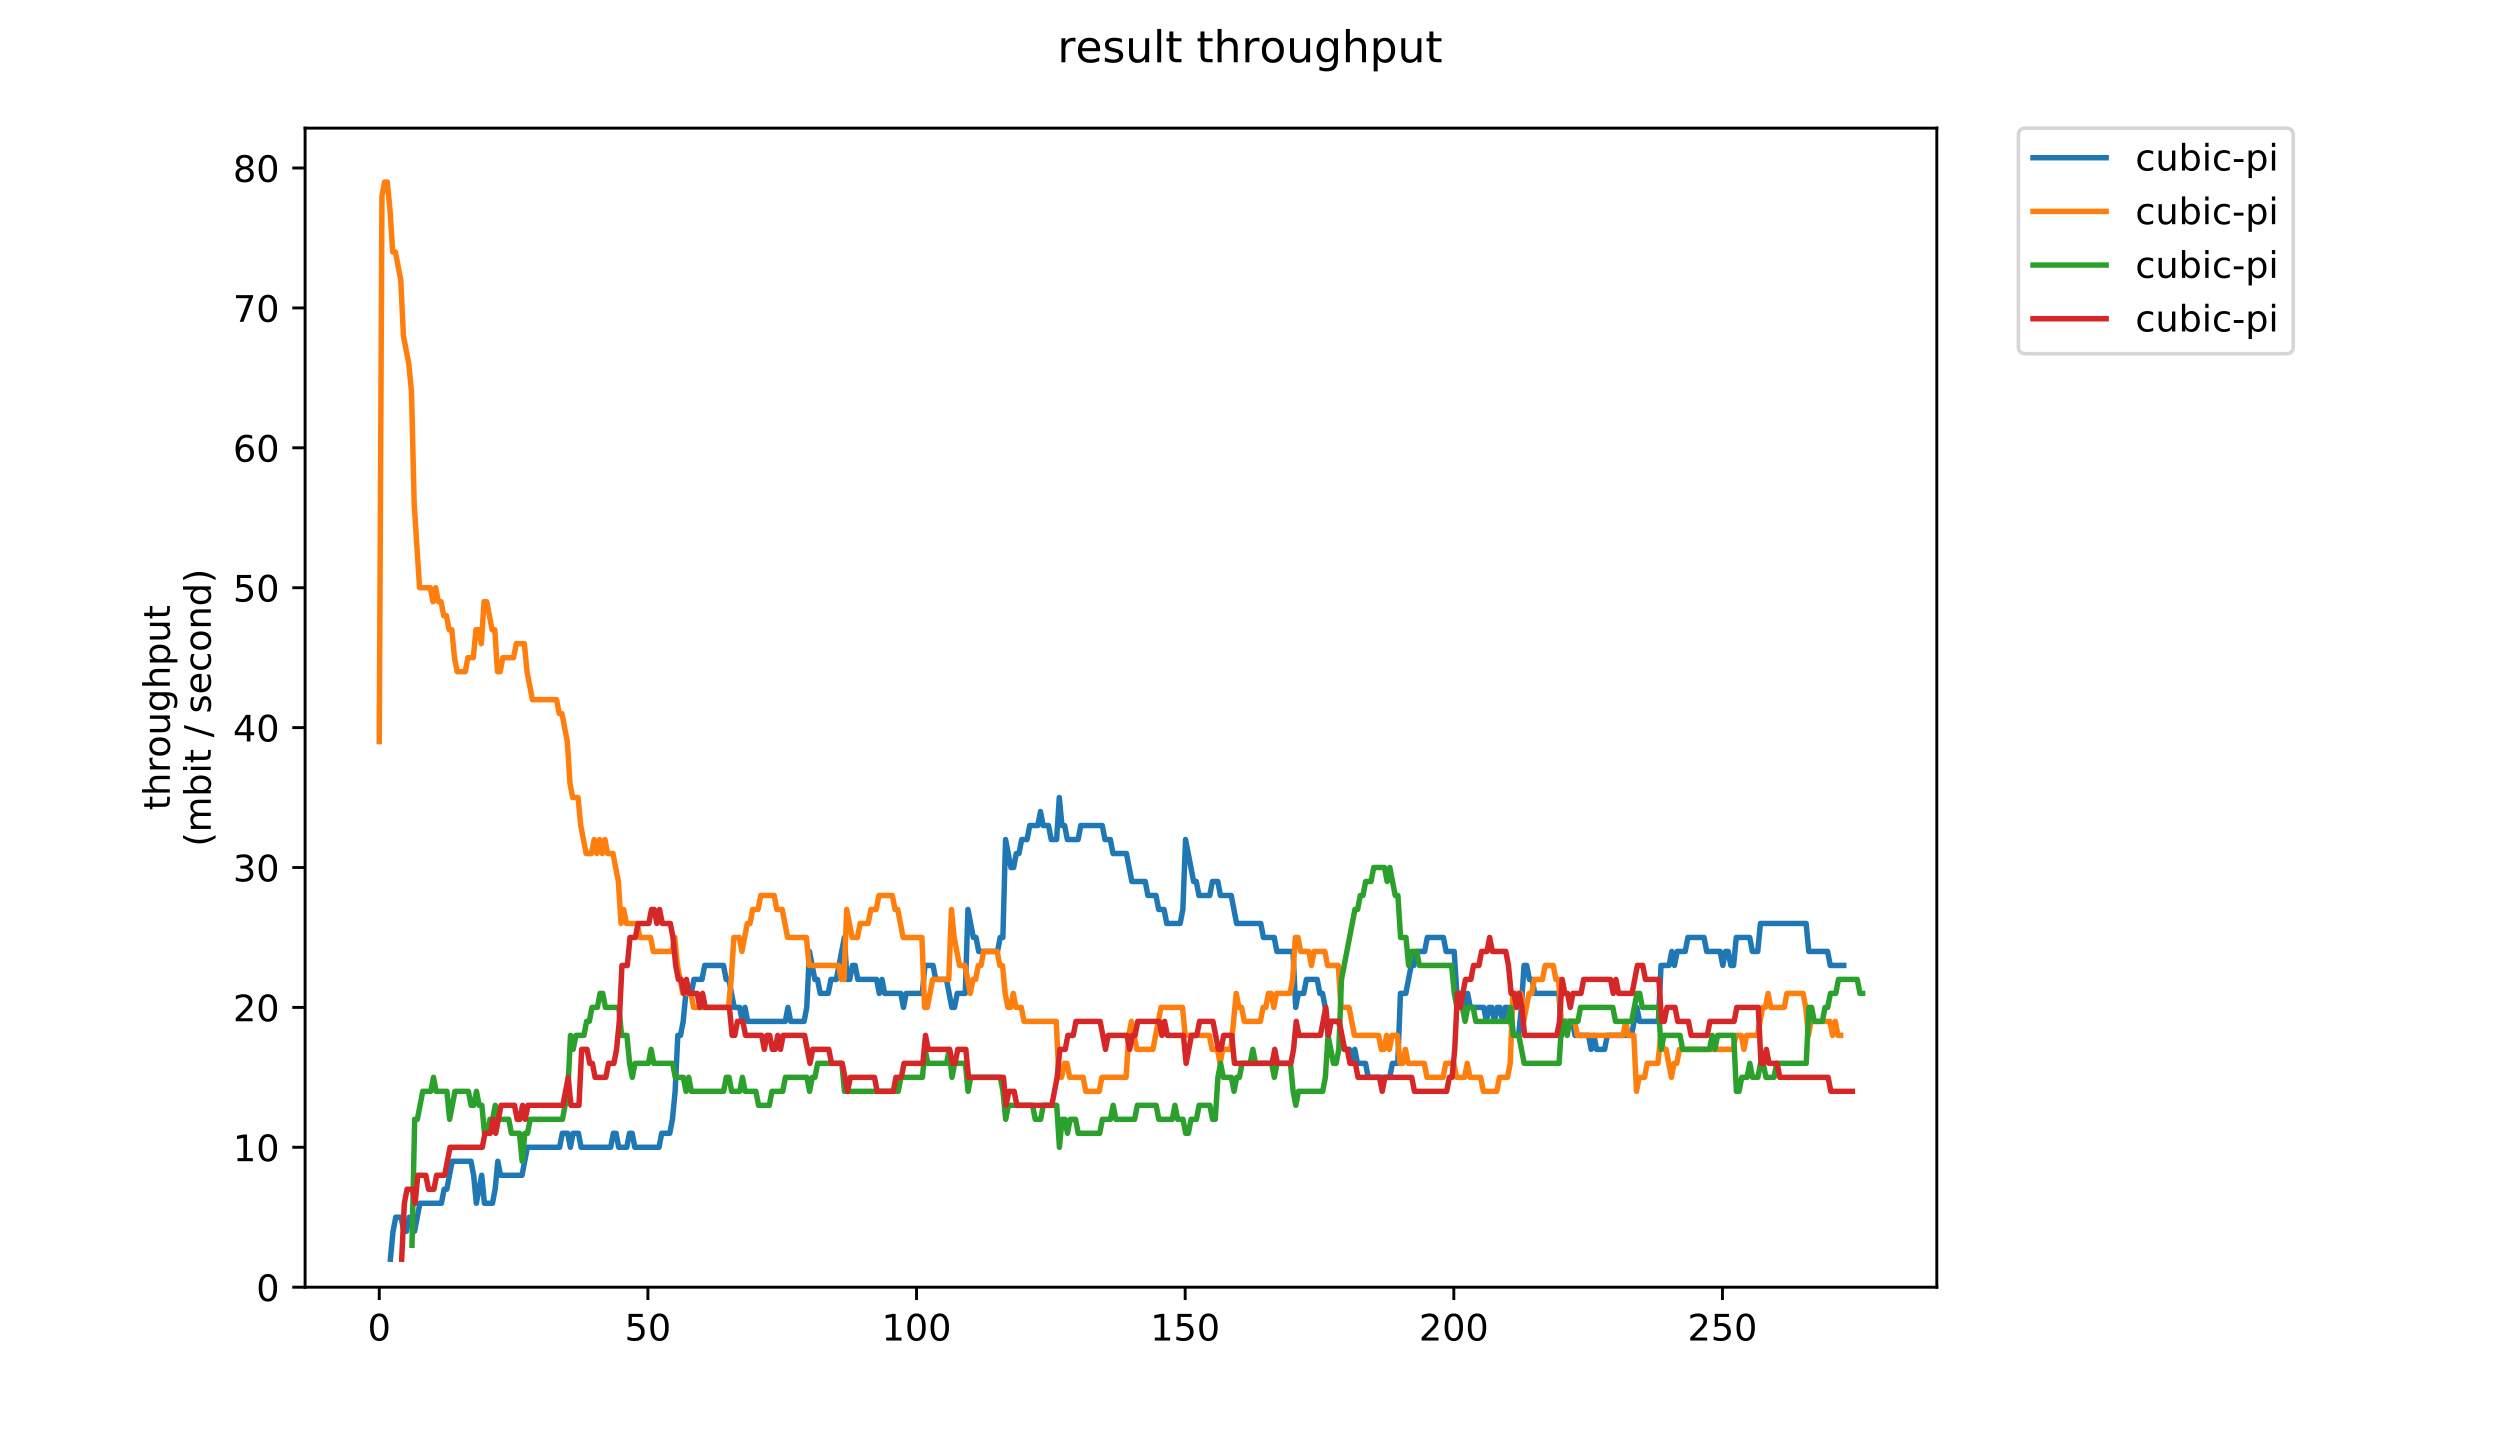 <?xml version="1.0" encoding="utf-8" standalone="no"?>
<!DOCTYPE svg PUBLIC "-//W3C//DTD SVG 1.1//EN"
  "http://www.w3.org/Graphics/SVG/1.1/DTD/svg11.dtd">
<!-- Created with matplotlib (https://matplotlib.org/) -->
<svg height="396pt" version="1.1" viewBox="0 0 684 396" width="684pt" xmlns="http://www.w3.org/2000/svg" xmlns:xlink="http://www.w3.org/1999/xlink">
 <defs>
  <style type="text/css">
*{stroke-linecap:butt;stroke-linejoin:round;}
  </style>
 </defs>
 <g id="figure_1">
  <g id="patch_1">
   <path d="M 0 396 
L 684 396 
L 684 0 
L 0 0 
z
" style="fill:#ffffff;"/>
  </g>
  <g id="axes_1">
   <g id="patch_2">
    <path d="M 83.472 352.174 
L 529.913 352.174 
L 529.913 35.062 
L 83.472 35.062 
z
" style="fill:#ffffff;"/>
   </g>
   <g id="matplotlib.axis_1">
    <g id="xtick_1">
     <g id="line2d_1">
      <defs>
       <path d="M 0 0 
L 0 3.5 
" id="m92ee9d8646" style="stroke:#000000;stroke-width:0.8;"/>
      </defs>
      <g>
       <use style="stroke:#000000;stroke-width:0.8;" x="103.765" xlink:href="#m92ee9d8646" y="352.174"/>
      </g>
     </g>
     <g id="text_1">
      <!-- 0 -->
      <defs>
       <path d="M 31.781 66.406 
Q 24.172 66.406 20.328 58.906 
Q 16.5 51.422 16.5 36.375 
Q 16.5 21.391 20.328 13.891 
Q 24.172 6.391 31.781 6.391 
Q 39.453 6.391 43.281 13.891 
Q 47.125 21.391 47.125 36.375 
Q 47.125 51.422 43.281 58.906 
Q 39.453 66.406 31.781 66.406 
z
M 31.781 74.219 
Q 44.047 74.219 50.516 64.516 
Q 56.984 54.828 56.984 36.375 
Q 56.984 17.969 50.516 8.266 
Q 44.047 -1.422 31.781 -1.422 
Q 19.531 -1.422 13.062 8.266 
Q 6.594 17.969 6.594 36.375 
Q 6.594 54.828 13.062 64.516 
Q 19.531 74.219 31.781 74.219 
z
" id="DejaVuSans-48"/>
      </defs>
      <g transform="translate(100.584 366.773)scale(0.1 -0.1)">
       <use xlink:href="#DejaVuSans-48"/>
      </g>
     </g>
    </g>
    <g id="xtick_2">
     <g id="line2d_2">
      <g>
       <use style="stroke:#000000;stroke-width:0.8;" x="177.265" xlink:href="#m92ee9d8646" y="352.174"/>
      </g>
     </g>
     <g id="text_2">
      <!-- 50 -->
      <defs>
       <path d="M 10.797 72.906 
L 49.516 72.906 
L 49.516 64.594 
L 19.828 64.594 
L 19.828 46.734 
Q 21.969 47.469 24.109 47.828 
Q 26.266 48.188 28.422 48.188 
Q 40.625 48.188 47.75 41.5 
Q 54.891 34.812 54.891 23.391 
Q 54.891 11.625 47.562 5.094 
Q 40.234 -1.422 26.906 -1.422 
Q 22.312 -1.422 17.547 -0.641 
Q 12.797 0.141 7.719 1.703 
L 7.719 11.625 
Q 12.109 9.234 16.797 8.062 
Q 21.484 6.891 26.703 6.891 
Q 35.156 6.891 40.078 11.328 
Q 45.016 15.766 45.016 23.391 
Q 45.016 31 40.078 35.438 
Q 35.156 39.891 26.703 39.891 
Q 22.75 39.891 18.812 39.016 
Q 14.891 38.141 10.797 36.281 
z
" id="DejaVuSans-53"/>
      </defs>
      <g transform="translate(170.902 366.773)scale(0.1 -0.1)">
       <use xlink:href="#DejaVuSans-53"/>
       <use x="63.623" xlink:href="#DejaVuSans-48"/>
      </g>
     </g>
    </g>
    <g id="xtick_3">
     <g id="line2d_3">
      <g>
       <use style="stroke:#000000;stroke-width:0.8;" x="250.764" xlink:href="#m92ee9d8646" y="352.174"/>
      </g>
     </g>
     <g id="text_3">
      <!-- 100 -->
      <defs>
       <path d="M 12.406 8.297 
L 28.516 8.297 
L 28.516 63.922 
L 10.984 60.406 
L 10.984 69.391 
L 28.422 72.906 
L 38.281 72.906 
L 38.281 8.297 
L 54.391 8.297 
L 54.391 0 
L 12.406 0 
z
" id="DejaVuSans-49"/>
      </defs>
      <g transform="translate(241.22 366.773)scale(0.1 -0.1)">
       <use xlink:href="#DejaVuSans-49"/>
       <use x="63.623" xlink:href="#DejaVuSans-48"/>
       <use x="127.246" xlink:href="#DejaVuSans-48"/>
      </g>
     </g>
    </g>
    <g id="xtick_4">
     <g id="line2d_4">
      <g>
       <use style="stroke:#000000;stroke-width:0.8;" x="324.263" xlink:href="#m92ee9d8646" y="352.174"/>
      </g>
     </g>
     <g id="text_4">
      <!-- 150 -->
      <g transform="translate(314.72 366.773)scale(0.1 -0.1)">
       <use xlink:href="#DejaVuSans-49"/>
       <use x="63.623" xlink:href="#DejaVuSans-53"/>
       <use x="127.246" xlink:href="#DejaVuSans-48"/>
      </g>
     </g>
    </g>
    <g id="xtick_5">
     <g id="line2d_5">
      <g>
       <use style="stroke:#000000;stroke-width:0.8;" x="397.763" xlink:href="#m92ee9d8646" y="352.174"/>
      </g>
     </g>
     <g id="text_5">
      <!-- 200 -->
      <defs>
       <path d="M 19.188 8.297 
L 53.609 8.297 
L 53.609 0 
L 7.328 0 
L 7.328 8.297 
Q 12.938 14.109 22.625 23.891 
Q 32.328 33.688 34.812 36.531 
Q 39.547 41.844 41.422 45.531 
Q 43.312 49.219 43.312 52.781 
Q 43.312 58.594 39.234 62.25 
Q 35.156 65.922 28.609 65.922 
Q 23.969 65.922 18.812 64.312 
Q 13.672 62.703 7.812 59.422 
L 7.812 69.391 
Q 13.766 71.781 18.938 73 
Q 24.125 74.219 28.422 74.219 
Q 39.75 74.219 46.484 68.547 
Q 53.219 62.891 53.219 53.422 
Q 53.219 48.922 51.531 44.891 
Q 49.859 40.875 45.406 35.406 
Q 44.188 33.984 37.641 27.219 
Q 31.109 20.453 19.188 8.297 
z
" id="DejaVuSans-50"/>
      </defs>
      <g transform="translate(388.219 366.773)scale(0.1 -0.1)">
       <use xlink:href="#DejaVuSans-50"/>
       <use x="63.623" xlink:href="#DejaVuSans-48"/>
       <use x="127.246" xlink:href="#DejaVuSans-48"/>
      </g>
     </g>
    </g>
    <g id="xtick_6">
     <g id="line2d_6">
      <g>
       <use style="stroke:#000000;stroke-width:0.8;" x="471.262" xlink:href="#m92ee9d8646" y="352.174"/>
      </g>
     </g>
     <g id="text_6">
      <!-- 250 -->
      <g transform="translate(461.719 366.773)scale(0.1 -0.1)">
       <use xlink:href="#DejaVuSans-50"/>
       <use x="63.623" xlink:href="#DejaVuSans-53"/>
       <use x="127.246" xlink:href="#DejaVuSans-48"/>
      </g>
     </g>
    </g>
   </g>
   <g id="matplotlib.axis_2">
    <g id="ytick_1">
     <g id="line2d_7">
      <defs>
       <path d="M 0 0 
L -3.5 0 
" id="ma864e56e4b" style="stroke:#000000;stroke-width:0.8;"/>
      </defs>
      <g>
       <use style="stroke:#000000;stroke-width:0.8;" x="83.472" xlink:href="#ma864e56e4b" y="352.174"/>
      </g>
     </g>
     <g id="text_7">
      <!-- 0 -->
      <g transform="translate(70.11 355.973)scale(0.1 -0.1)">
       <use xlink:href="#DejaVuSans-48"/>
      </g>
     </g>
    </g>
    <g id="ytick_2">
     <g id="line2d_8">
      <g>
       <use style="stroke:#000000;stroke-width:0.8;" x="83.472" xlink:href="#ma864e56e4b" y="313.899"/>
      </g>
     </g>
     <g id="text_8">
      <!-- 10 -->
      <g transform="translate(63.747 317.698)scale(0.1 -0.1)">
       <use xlink:href="#DejaVuSans-49"/>
       <use x="63.623" xlink:href="#DejaVuSans-48"/>
      </g>
     </g>
    </g>
    <g id="ytick_3">
     <g id="line2d_9">
      <g>
       <use style="stroke:#000000;stroke-width:0.8;" x="83.472" xlink:href="#ma864e56e4b" y="275.623"/>
      </g>
     </g>
     <g id="text_9">
      <!-- 20 -->
      <g transform="translate(63.747 279.423)scale(0.1 -0.1)">
       <use xlink:href="#DejaVuSans-50"/>
       <use x="63.623" xlink:href="#DejaVuSans-48"/>
      </g>
     </g>
    </g>
    <g id="ytick_4">
     <g id="line2d_10">
      <g>
       <use style="stroke:#000000;stroke-width:0.8;" x="83.472" xlink:href="#ma864e56e4b" y="237.348"/>
      </g>
     </g>
     <g id="text_10">
      <!-- 30 -->
      <defs>
       <path d="M 40.578 39.312 
Q 47.656 37.797 51.625 33 
Q 55.609 28.219 55.609 21.188 
Q 55.609 10.406 48.188 4.484 
Q 40.766 -1.422 27.094 -1.422 
Q 22.516 -1.422 17.656 -0.516 
Q 12.797 0.391 7.625 2.203 
L 7.625 11.719 
Q 11.719 9.328 16.594 8.109 
Q 21.484 6.891 26.812 6.891 
Q 36.078 6.891 40.938 10.547 
Q 45.797 14.203 45.797 21.188 
Q 45.797 27.641 41.281 31.266 
Q 36.766 34.906 28.719 34.906 
L 20.219 34.906 
L 20.219 43.016 
L 29.109 43.016 
Q 36.375 43.016 40.234 45.922 
Q 44.094 48.828 44.094 54.297 
Q 44.094 59.906 40.109 62.906 
Q 36.141 65.922 28.719 65.922 
Q 24.656 65.922 20.016 65.031 
Q 15.375 64.156 9.812 62.312 
L 9.812 71.094 
Q 15.438 72.656 20.344 73.438 
Q 25.25 74.219 29.594 74.219 
Q 40.828 74.219 47.359 69.109 
Q 53.906 64.016 53.906 55.328 
Q 53.906 49.266 50.438 45.094 
Q 46.969 40.922 40.578 39.312 
z
" id="DejaVuSans-51"/>
      </defs>
      <g transform="translate(63.747 241.147)scale(0.1 -0.1)">
       <use xlink:href="#DejaVuSans-51"/>
       <use x="63.623" xlink:href="#DejaVuSans-48"/>
      </g>
     </g>
    </g>
    <g id="ytick_5">
     <g id="line2d_11">
      <g>
       <use style="stroke:#000000;stroke-width:0.8;" x="83.472" xlink:href="#ma864e56e4b" y="199.073"/>
      </g>
     </g>
     <g id="text_11">
      <!-- 40 -->
      <defs>
       <path d="M 37.797 64.312 
L 12.891 25.391 
L 37.797 25.391 
z
M 35.203 72.906 
L 47.609 72.906 
L 47.609 25.391 
L 58.016 25.391 
L 58.016 17.188 
L 47.609 17.188 
L 47.609 0 
L 37.797 0 
L 37.797 17.188 
L 4.891 17.188 
L 4.891 26.703 
z
" id="DejaVuSans-52"/>
      </defs>
      <g transform="translate(63.747 202.872)scale(0.1 -0.1)">
       <use xlink:href="#DejaVuSans-52"/>
       <use x="63.623" xlink:href="#DejaVuSans-48"/>
      </g>
     </g>
    </g>
    <g id="ytick_6">
     <g id="line2d_12">
      <g>
       <use style="stroke:#000000;stroke-width:0.8;" x="83.472" xlink:href="#ma864e56e4b" y="160.797"/>
      </g>
     </g>
     <g id="text_12">
      <!-- 50 -->
      <g transform="translate(63.747 164.596)scale(0.1 -0.1)">
       <use xlink:href="#DejaVuSans-53"/>
       <use x="63.623" xlink:href="#DejaVuSans-48"/>
      </g>
     </g>
    </g>
    <g id="ytick_7">
     <g id="line2d_13">
      <g>
       <use style="stroke:#000000;stroke-width:0.8;" x="83.472" xlink:href="#ma864e56e4b" y="122.522"/>
      </g>
     </g>
     <g id="text_13">
      <!-- 60 -->
      <defs>
       <path d="M 33.016 40.375 
Q 26.375 40.375 22.484 35.828 
Q 18.609 31.297 18.609 23.391 
Q 18.609 15.531 22.484 10.953 
Q 26.375 6.391 33.016 6.391 
Q 39.656 6.391 43.531 10.953 
Q 47.406 15.531 47.406 23.391 
Q 47.406 31.297 43.531 35.828 
Q 39.656 40.375 33.016 40.375 
z
M 52.594 71.297 
L 52.594 62.312 
Q 48.875 64.062 45.094 64.984 
Q 41.312 65.922 37.594 65.922 
Q 27.828 65.922 22.672 59.328 
Q 17.531 52.734 16.797 39.406 
Q 19.672 43.656 24.016 45.922 
Q 28.375 48.188 33.594 48.188 
Q 44.578 48.188 50.953 41.516 
Q 57.328 34.859 57.328 23.391 
Q 57.328 12.156 50.688 5.359 
Q 44.047 -1.422 33.016 -1.422 
Q 20.359 -1.422 13.672 8.266 
Q 6.984 17.969 6.984 36.375 
Q 6.984 53.656 15.188 63.938 
Q 23.391 74.219 37.203 74.219 
Q 40.922 74.219 44.703 73.484 
Q 48.484 72.75 52.594 71.297 
z
" id="DejaVuSans-54"/>
      </defs>
      <g transform="translate(63.747 126.321)scale(0.1 -0.1)">
       <use xlink:href="#DejaVuSans-54"/>
       <use x="63.623" xlink:href="#DejaVuSans-48"/>
      </g>
     </g>
    </g>
    <g id="ytick_8">
     <g id="line2d_14">
      <g>
       <use style="stroke:#000000;stroke-width:0.8;" x="83.472" xlink:href="#ma864e56e4b" y="84.246"/>
      </g>
     </g>
     <g id="text_14">
      <!-- 70 -->
      <defs>
       <path d="M 8.203 72.906 
L 55.078 72.906 
L 55.078 68.703 
L 28.609 0 
L 18.312 0 
L 43.219 64.594 
L 8.203 64.594 
z
" id="DejaVuSans-55"/>
      </defs>
      <g transform="translate(63.747 88.046)scale(0.1 -0.1)">
       <use xlink:href="#DejaVuSans-55"/>
       <use x="63.623" xlink:href="#DejaVuSans-48"/>
      </g>
     </g>
    </g>
    <g id="ytick_9">
     <g id="line2d_15">
      <g>
       <use style="stroke:#000000;stroke-width:0.8;" x="83.472" xlink:href="#ma864e56e4b" y="45.971"/>
      </g>
     </g>
     <g id="text_15">
      <!-- 80 -->
      <defs>
       <path d="M 31.781 34.625 
Q 24.75 34.625 20.719 30.859 
Q 16.703 27.094 16.703 20.516 
Q 16.703 13.922 20.719 10.156 
Q 24.75 6.391 31.781 6.391 
Q 38.812 6.391 42.859 10.172 
Q 46.922 13.969 46.922 20.516 
Q 46.922 27.094 42.891 30.859 
Q 38.875 34.625 31.781 34.625 
z
M 21.922 38.812 
Q 15.578 40.375 12.031 44.719 
Q 8.5 49.078 8.5 55.328 
Q 8.5 64.062 14.719 69.141 
Q 20.953 74.219 31.781 74.219 
Q 42.672 74.219 48.875 69.141 
Q 55.078 64.062 55.078 55.328 
Q 55.078 49.078 51.531 44.719 
Q 48 40.375 41.703 38.812 
Q 48.828 37.156 52.797 32.312 
Q 56.781 27.484 56.781 20.516 
Q 56.781 9.906 50.312 4.234 
Q 43.844 -1.422 31.781 -1.422 
Q 19.734 -1.422 13.25 4.234 
Q 6.781 9.906 6.781 20.516 
Q 6.781 27.484 10.781 32.312 
Q 14.797 37.156 21.922 38.812 
z
M 18.312 54.391 
Q 18.312 48.734 21.844 45.562 
Q 25.391 42.391 31.781 42.391 
Q 38.141 42.391 41.719 45.562 
Q 45.312 48.734 45.312 54.391 
Q 45.312 60.062 41.719 63.234 
Q 38.141 66.406 31.781 66.406 
Q 25.391 66.406 21.844 63.234 
Q 18.312 60.062 18.312 54.391 
z
" id="DejaVuSans-56"/>
      </defs>
      <g transform="translate(63.747 49.77)scale(0.1 -0.1)">
       <use xlink:href="#DejaVuSans-56"/>
       <use x="63.623" xlink:href="#DejaVuSans-48"/>
      </g>
     </g>
    </g>
    <g id="text_16">
     <!-- throughput -->
     <defs>
      <path d="M 18.312 70.219 
L 18.312 54.688 
L 36.812 54.688 
L 36.812 47.703 
L 18.312 47.703 
L 18.312 18.016 
Q 18.312 11.328 20.141 9.422 
Q 21.969 7.516 27.594 7.516 
L 36.812 7.516 
L 36.812 0 
L 27.594 0 
Q 17.188 0 13.234 3.875 
Q 9.281 7.766 9.281 18.016 
L 9.281 47.703 
L 2.688 47.703 
L 2.688 54.688 
L 9.281 54.688 
L 9.281 70.219 
z
" id="DejaVuSans-116"/>
      <path d="M 54.891 33.016 
L 54.891 0 
L 45.906 0 
L 45.906 32.719 
Q 45.906 40.484 42.875 44.328 
Q 39.844 48.188 33.797 48.188 
Q 26.516 48.188 22.312 43.547 
Q 18.109 38.922 18.109 30.906 
L 18.109 0 
L 9.078 0 
L 9.078 75.984 
L 18.109 75.984 
L 18.109 46.188 
Q 21.344 51.125 25.703 53.562 
Q 30.078 56 35.797 56 
Q 45.219 56 50.047 50.172 
Q 54.891 44.344 54.891 33.016 
z
" id="DejaVuSans-104"/>
      <path d="M 41.109 46.297 
Q 39.594 47.172 37.812 47.578 
Q 36.031 48 33.891 48 
Q 26.266 48 22.188 43.047 
Q 18.109 38.094 18.109 28.812 
L 18.109 0 
L 9.078 0 
L 9.078 54.688 
L 18.109 54.688 
L 18.109 46.188 
Q 20.953 51.172 25.484 53.578 
Q 30.031 56 36.531 56 
Q 37.453 56 38.578 55.875 
Q 39.703 55.766 41.062 55.516 
z
" id="DejaVuSans-114"/>
      <path d="M 30.609 48.391 
Q 23.391 48.391 19.188 42.75 
Q 14.984 37.109 14.984 27.297 
Q 14.984 17.484 19.156 11.844 
Q 23.344 6.203 30.609 6.203 
Q 37.797 6.203 41.984 11.859 
Q 46.188 17.531 46.188 27.297 
Q 46.188 37.016 41.984 42.703 
Q 37.797 48.391 30.609 48.391 
z
M 30.609 56 
Q 42.328 56 49.016 48.375 
Q 55.719 40.766 55.719 27.297 
Q 55.719 13.875 49.016 6.219 
Q 42.328 -1.422 30.609 -1.422 
Q 18.844 -1.422 12.172 6.219 
Q 5.516 13.875 5.516 27.297 
Q 5.516 40.766 12.172 48.375 
Q 18.844 56 30.609 56 
z
" id="DejaVuSans-111"/>
      <path d="M 8.5 21.578 
L 8.5 54.688 
L 17.484 54.688 
L 17.484 21.922 
Q 17.484 14.156 20.5 10.266 
Q 23.531 6.391 29.594 6.391 
Q 36.859 6.391 41.078 11.031 
Q 45.312 15.672 45.312 23.688 
L 45.312 54.688 
L 54.297 54.688 
L 54.297 0 
L 45.312 0 
L 45.312 8.406 
Q 42.047 3.422 37.719 1 
Q 33.406 -1.422 27.688 -1.422 
Q 18.266 -1.422 13.375 4.438 
Q 8.5 10.297 8.5 21.578 
z
M 31.109 56 
z
" id="DejaVuSans-117"/>
      <path d="M 45.406 27.984 
Q 45.406 37.75 41.375 43.109 
Q 37.359 48.484 30.078 48.484 
Q 22.859 48.484 18.828 43.109 
Q 14.797 37.75 14.797 27.984 
Q 14.797 18.266 18.828 12.891 
Q 22.859 7.516 30.078 7.516 
Q 37.359 7.516 41.375 12.891 
Q 45.406 18.266 45.406 27.984 
z
M 54.391 6.781 
Q 54.391 -7.172 48.188 -13.984 
Q 42 -20.797 29.203 -20.797 
Q 24.469 -20.797 20.266 -20.094 
Q 16.062 -19.391 12.109 -17.922 
L 12.109 -9.188 
Q 16.062 -11.328 19.922 -12.344 
Q 23.781 -13.375 27.781 -13.375 
Q 36.625 -13.375 41.016 -8.766 
Q 45.406 -4.156 45.406 5.172 
L 45.406 9.625 
Q 42.625 4.781 38.281 2.391 
Q 33.938 0 27.875 0 
Q 17.828 0 11.672 7.656 
Q 5.516 15.328 5.516 27.984 
Q 5.516 40.672 11.672 48.328 
Q 17.828 56 27.875 56 
Q 33.938 56 38.281 53.609 
Q 42.625 51.219 45.406 46.391 
L 45.406 54.688 
L 54.391 54.688 
z
" id="DejaVuSans-103"/>
      <path d="M 18.109 8.203 
L 18.109 -20.797 
L 9.078 -20.797 
L 9.078 54.688 
L 18.109 54.688 
L 18.109 46.391 
Q 20.953 51.266 25.266 53.625 
Q 29.594 56 35.594 56 
Q 45.562 56 51.781 48.094 
Q 58.016 40.188 58.016 27.297 
Q 58.016 14.406 51.781 6.484 
Q 45.562 -1.422 35.594 -1.422 
Q 29.594 -1.422 25.266 0.953 
Q 20.953 3.328 18.109 8.203 
z
M 48.688 27.297 
Q 48.688 37.203 44.609 42.844 
Q 40.531 48.484 33.406 48.484 
Q 26.266 48.484 22.188 42.844 
Q 18.109 37.203 18.109 27.297 
Q 18.109 17.391 22.188 11.75 
Q 26.266 6.109 33.406 6.109 
Q 40.531 6.109 44.609 11.75 
Q 48.688 17.391 48.688 27.297 
z
" id="DejaVuSans-112"/>
     </defs>
     <g transform="translate(46.47 221.675)rotate(-90)scale(0.1 -0.1)">
      <use xlink:href="#DejaVuSans-116"/>
      <use x="39.209" xlink:href="#DejaVuSans-104"/>
      <use x="102.588" xlink:href="#DejaVuSans-114"/>
      <use x="143.67" xlink:href="#DejaVuSans-111"/>
      <use x="204.852" xlink:href="#DejaVuSans-117"/>
      <use x="268.23" xlink:href="#DejaVuSans-103"/>
      <use x="331.707" xlink:href="#DejaVuSans-104"/>
      <use x="395.086" xlink:href="#DejaVuSans-112"/>
      <use x="458.562" xlink:href="#DejaVuSans-117"/>
      <use x="521.941" xlink:href="#DejaVuSans-116"/>
     </g>
     <!-- (mbit / second) -->
     <defs>
      <path d="M 31 75.875 
Q 24.469 64.656 21.281 53.656 
Q 18.109 42.672 18.109 31.391 
Q 18.109 20.125 21.312 9.062 
Q 24.516 -2 31 -13.188 
L 23.188 -13.188 
Q 15.875 -1.703 12.234 9.375 
Q 8.594 20.453 8.594 31.391 
Q 8.594 42.281 12.203 53.312 
Q 15.828 64.359 23.188 75.875 
z
" id="DejaVuSans-40"/>
      <path d="M 52 44.188 
Q 55.375 50.25 60.062 53.125 
Q 64.75 56 71.094 56 
Q 79.641 56 84.281 50.016 
Q 88.922 44.047 88.922 33.016 
L 88.922 0 
L 79.891 0 
L 79.891 32.719 
Q 79.891 40.578 77.094 44.375 
Q 74.312 48.188 68.609 48.188 
Q 61.625 48.188 57.562 43.547 
Q 53.516 38.922 53.516 30.906 
L 53.516 0 
L 44.484 0 
L 44.484 32.719 
Q 44.484 40.625 41.703 44.406 
Q 38.922 48.188 33.109 48.188 
Q 26.219 48.188 22.156 43.531 
Q 18.109 38.875 18.109 30.906 
L 18.109 0 
L 9.078 0 
L 9.078 54.688 
L 18.109 54.688 
L 18.109 46.188 
Q 21.188 51.219 25.484 53.609 
Q 29.781 56 35.688 56 
Q 41.656 56 45.828 52.969 
Q 50 49.953 52 44.188 
z
" id="DejaVuSans-109"/>
      <path d="M 48.688 27.297 
Q 48.688 37.203 44.609 42.844 
Q 40.531 48.484 33.406 48.484 
Q 26.266 48.484 22.188 42.844 
Q 18.109 37.203 18.109 27.297 
Q 18.109 17.391 22.188 11.75 
Q 26.266 6.109 33.406 6.109 
Q 40.531 6.109 44.609 11.75 
Q 48.688 17.391 48.688 27.297 
z
M 18.109 46.391 
Q 20.953 51.266 25.266 53.625 
Q 29.594 56 35.594 56 
Q 45.562 56 51.781 48.094 
Q 58.016 40.188 58.016 27.297 
Q 58.016 14.406 51.781 6.484 
Q 45.562 -1.422 35.594 -1.422 
Q 29.594 -1.422 25.266 0.953 
Q 20.953 3.328 18.109 8.203 
L 18.109 0 
L 9.078 0 
L 9.078 75.984 
L 18.109 75.984 
z
" id="DejaVuSans-98"/>
      <path d="M 9.422 54.688 
L 18.406 54.688 
L 18.406 0 
L 9.422 0 
z
M 9.422 75.984 
L 18.406 75.984 
L 18.406 64.594 
L 9.422 64.594 
z
" id="DejaVuSans-105"/>
      <path id="DejaVuSans-32"/>
      <path d="M 25.391 72.906 
L 33.688 72.906 
L 8.297 -9.281 
L 0 -9.281 
z
" id="DejaVuSans-47"/>
      <path d="M 44.281 53.078 
L 44.281 44.578 
Q 40.484 46.531 36.375 47.5 
Q 32.281 48.484 27.875 48.484 
Q 21.188 48.484 17.844 46.438 
Q 14.5 44.391 14.5 40.281 
Q 14.5 37.156 16.891 35.375 
Q 19.281 33.594 26.516 31.984 
L 29.594 31.297 
Q 39.156 29.25 43.188 25.516 
Q 47.219 21.781 47.219 15.094 
Q 47.219 7.469 41.188 3.016 
Q 35.156 -1.422 24.609 -1.422 
Q 20.219 -1.422 15.453 -0.562 
Q 10.688 0.297 5.422 2 
L 5.422 11.281 
Q 10.406 8.688 15.234 7.391 
Q 20.062 6.109 24.812 6.109 
Q 31.156 6.109 34.562 8.281 
Q 37.984 10.453 37.984 14.406 
Q 37.984 18.062 35.516 20.016 
Q 33.062 21.969 24.703 23.781 
L 21.578 24.516 
Q 13.234 26.266 9.516 29.906 
Q 5.812 33.547 5.812 39.891 
Q 5.812 47.609 11.281 51.797 
Q 16.75 56 26.812 56 
Q 31.781 56 36.172 55.266 
Q 40.578 54.547 44.281 53.078 
z
" id="DejaVuSans-115"/>
      <path d="M 56.203 29.594 
L 56.203 25.203 
L 14.891 25.203 
Q 15.484 15.922 20.484 11.062 
Q 25.484 6.203 34.422 6.203 
Q 39.594 6.203 44.453 7.469 
Q 49.312 8.734 54.109 11.281 
L 54.109 2.781 
Q 49.266 0.734 44.188 -0.344 
Q 39.109 -1.422 33.891 -1.422 
Q 20.797 -1.422 13.156 6.188 
Q 5.516 13.812 5.516 26.812 
Q 5.516 40.234 12.766 48.109 
Q 20.016 56 32.328 56 
Q 43.359 56 49.781 48.891 
Q 56.203 41.797 56.203 29.594 
z
M 47.219 32.234 
Q 47.125 39.594 43.094 43.984 
Q 39.062 48.391 32.422 48.391 
Q 24.906 48.391 20.391 44.141 
Q 15.875 39.891 15.188 32.172 
z
" id="DejaVuSans-101"/>
      <path d="M 48.781 52.594 
L 48.781 44.188 
Q 44.969 46.297 41.141 47.344 
Q 37.312 48.391 33.406 48.391 
Q 24.656 48.391 19.812 42.844 
Q 14.984 37.312 14.984 27.297 
Q 14.984 17.281 19.812 11.734 
Q 24.656 6.203 33.406 6.203 
Q 37.312 6.203 41.141 7.25 
Q 44.969 8.297 48.781 10.406 
L 48.781 2.094 
Q 45.016 0.344 40.984 -0.531 
Q 36.969 -1.422 32.422 -1.422 
Q 20.062 -1.422 12.781 6.344 
Q 5.516 14.109 5.516 27.297 
Q 5.516 40.672 12.859 48.328 
Q 20.219 56 33.016 56 
Q 37.156 56 41.109 55.141 
Q 45.062 54.297 48.781 52.594 
z
" id="DejaVuSans-99"/>
      <path d="M 54.891 33.016 
L 54.891 0 
L 45.906 0 
L 45.906 32.719 
Q 45.906 40.484 42.875 44.328 
Q 39.844 48.188 33.797 48.188 
Q 26.516 48.188 22.312 43.547 
Q 18.109 38.922 18.109 30.906 
L 18.109 0 
L 9.078 0 
L 9.078 54.688 
L 18.109 54.688 
L 18.109 46.188 
Q 21.344 51.125 25.703 53.562 
Q 30.078 56 35.797 56 
Q 45.219 56 50.047 50.172 
Q 54.891 44.344 54.891 33.016 
z
" id="DejaVuSans-110"/>
      <path d="M 45.406 46.391 
L 45.406 75.984 
L 54.391 75.984 
L 54.391 0 
L 45.406 0 
L 45.406 8.203 
Q 42.578 3.328 38.25 0.953 
Q 33.938 -1.422 27.875 -1.422 
Q 17.969 -1.422 11.734 6.484 
Q 5.516 14.406 5.516 27.297 
Q 5.516 40.188 11.734 48.094 
Q 17.969 56 27.875 56 
Q 33.938 56 38.25 53.625 
Q 42.578 51.266 45.406 46.391 
z
M 14.797 27.297 
Q 14.797 17.391 18.875 11.75 
Q 22.953 6.109 30.078 6.109 
Q 37.203 6.109 41.297 11.75 
Q 45.406 17.391 45.406 27.297 
Q 45.406 37.203 41.297 42.844 
Q 37.203 48.484 30.078 48.484 
Q 22.953 48.484 18.875 42.844 
Q 14.797 37.203 14.797 27.297 
z
" id="DejaVuSans-100"/>
      <path d="M 8.016 75.875 
L 15.828 75.875 
Q 23.141 64.359 26.781 53.312 
Q 30.422 42.281 30.422 31.391 
Q 30.422 20.453 26.781 9.375 
Q 23.141 -1.703 15.828 -13.188 
L 8.016 -13.188 
Q 14.5 -2 17.703 9.062 
Q 20.906 20.125 20.906 31.391 
Q 20.906 42.672 17.703 53.656 
Q 14.5 64.656 8.016 75.875 
z
" id="DejaVuSans-41"/>
     </defs>
     <g transform="translate(57.668 231.609)rotate(-90)scale(0.1 -0.1)">
      <use xlink:href="#DejaVuSans-40"/>
      <use x="39.014" xlink:href="#DejaVuSans-109"/>
      <use x="136.426" xlink:href="#DejaVuSans-98"/>
      <use x="199.902" xlink:href="#DejaVuSans-105"/>
      <use x="227.686" xlink:href="#DejaVuSans-116"/>
      <use x="266.895" xlink:href="#DejaVuSans-32"/>
      <use x="298.682" xlink:href="#DejaVuSans-47"/>
      <use x="332.373" xlink:href="#DejaVuSans-32"/>
      <use x="364.16" xlink:href="#DejaVuSans-115"/>
      <use x="416.26" xlink:href="#DejaVuSans-101"/>
      <use x="477.783" xlink:href="#DejaVuSans-99"/>
      <use x="532.764" xlink:href="#DejaVuSans-111"/>
      <use x="593.945" xlink:href="#DejaVuSans-110"/>
      <use x="657.324" xlink:href="#DejaVuSans-100"/>
      <use x="720.801" xlink:href="#DejaVuSans-41"/>
     </g>
    </g>
   </g>
   <g id="line2d_16">
    <path clip-path="url(#p98dfed1312)" d="M 106.807 344.519 
L 107.542 336.864 
L 108.276 333.036 
L 109.746 333.036 
L 110.481 336.864 
L 111.216 336.864 
L 111.951 333.036 
L 112.686 333.036 
L 113.421 336.864 
L 114.891 329.209 
L 120.771 329.209 
L 121.506 325.381 
L 122.241 325.381 
L 123.711 317.726 
L 128.856 317.726 
L 129.591 321.554 
L 130.326 329.209 
L 131.796 321.554 
L 132.531 329.209 
L 134.736 329.209 
L 135.471 325.381 
L 136.206 317.726 
L 136.941 321.554 
L 142.821 321.554 
L 144.291 313.899 
L 153.111 313.899 
L 153.846 310.071 
L 155.316 310.071 
L 156.051 313.899 
L 156.786 310.071 
L 158.256 310.071 
L 158.991 313.899 
L 167.076 313.899 
L 167.811 310.071 
L 168.546 310.071 
L 169.281 313.899 
L 171.486 313.899 
L 172.221 310.071 
L 172.956 310.071 
L 173.691 313.899 
L 180.306 313.899 
L 181.041 310.071 
L 183.246 310.071 
L 183.981 306.244 
L 184.716 298.589 
L 185.451 283.278 
L 186.186 283.278 
L 186.921 279.451 
L 187.656 271.796 
L 189.126 271.796 
L 189.861 267.968 
L 192.066 267.968 
L 192.801 264.141 
L 197.946 264.141 
L 198.681 267.968 
L 199.416 267.968 
L 200.886 275.623 
L 202.356 275.623 
L 203.091 279.451 
L 203.826 275.623 
L 204.561 279.451 
L 214.851 279.451 
L 215.586 275.623 
L 216.321 279.451 
L 219.996 279.451 
L 220.731 275.623 
L 221.466 260.313 
L 222.936 267.968 
L 223.671 267.968 
L 224.406 271.796 
L 226.611 271.796 
L 227.346 267.968 
L 228.816 267.968 
L 231.021 256.486 
L 231.756 267.968 
L 232.491 267.968 
L 233.226 264.141 
L 233.961 264.141 
L 234.696 267.968 
L 239.841 267.968 
L 240.575 271.796 
L 241.31 267.968 
L 242.045 271.796 
L 246.455 271.796 
L 247.19 275.623 
L 247.925 271.796 
L 252.335 271.796 
L 253.07 264.141 
L 255.275 264.141 
L 256.01 267.968 
L 258.95 267.968 
L 260.42 275.623 
L 261.155 275.623 
L 261.89 271.796 
L 264.095 271.796 
L 264.83 248.831 
L 266.3 256.486 
L 267.035 256.486 
L 267.77 260.313 
L 272.915 260.313 
L 273.65 256.486 
L 274.385 256.486 
L 275.12 229.693 
L 276.59 237.348 
L 277.325 237.348 
L 278.06 233.52 
L 278.795 233.52 
L 279.53 229.693 
L 281 229.693 
L 281.735 225.865 
L 283.94 225.865 
L 284.675 222.038 
L 285.41 225.865 
L 286.88 225.865 
L 287.615 229.693 
L 289.085 229.693 
L 289.82 218.21 
L 290.555 225.865 
L 291.29 225.865 
L 292.025 229.693 
L 294.965 229.693 
L 295.7 225.865 
L 301.58 225.865 
L 302.315 229.693 
L 303.785 229.693 
L 304.52 233.52 
L 308.195 233.52 
L 309.665 241.176 
L 313.34 241.176 
L 314.075 245.003 
L 316.28 245.003 
L 317.015 248.831 
L 318.485 248.831 
L 319.22 252.658 
L 322.895 252.658 
L 323.63 248.831 
L 324.365 229.693 
L 326.57 241.176 
L 327.305 241.176 
L 328.04 245.003 
L 330.98 245.003 
L 331.715 241.176 
L 333.185 241.176 
L 333.92 245.003 
L 336.86 245.003 
L 338.33 252.658 
L 344.945 252.658 
L 345.68 256.486 
L 348.62 256.486 
L 349.355 260.313 
L 353.765 260.313 
L 354.5 275.623 
L 355.235 271.796 
L 356.705 271.796 
L 357.44 267.968 
L 360.38 267.968 
L 361.115 271.796 
L 361.85 271.796 
L 362.585 275.623 
L 363.32 283.278 
L 364.055 279.451 
L 366.26 279.451 
L 367.73 287.106 
L 369.2 287.106 
L 369.935 290.934 
L 370.67 287.106 
L 371.405 290.934 
L 373.609 290.934 
L 374.344 294.761 
L 380.224 294.761 
L 380.959 290.934 
L 382.429 290.934 
L 383.164 271.796 
L 384.634 271.796 
L 386.104 264.141 
L 386.839 264.141 
L 387.574 260.313 
L 389.779 260.313 
L 390.514 256.486 
L 394.924 256.486 
L 395.659 260.313 
L 397.864 260.313 
L 398.599 271.796 
L 400.069 271.796 
L 400.804 275.623 
L 401.539 271.796 
L 402.274 275.623 
L 405.949 275.623 
L 406.684 279.451 
L 407.419 275.623 
L 408.154 275.623 
L 408.889 279.451 
L 409.624 275.623 
L 410.359 275.623 
L 411.094 279.451 
L 411.829 275.623 
L 412.564 275.623 
L 414.034 283.278 
L 415.504 283.278 
L 416.239 275.623 
L 416.974 264.141 
L 417.709 264.141 
L 418.444 267.968 
L 419.179 267.968 
L 419.914 271.796 
L 426.529 271.796 
L 427.264 283.278 
L 427.999 279.451 
L 430.204 279.451 
L 430.939 283.278 
L 434.614 283.278 
L 435.349 287.106 
L 436.084 283.278 
L 436.819 287.106 
L 439.024 287.106 
L 439.759 283.278 
L 446.374 283.278 
L 447.844 275.623 
L 448.579 279.451 
L 453.724 279.451 
L 454.459 264.141 
L 456.664 264.141 
L 457.399 260.313 
L 458.134 264.141 
L 458.869 260.313 
L 461.074 260.313 
L 461.809 256.486 
L 466.219 256.486 
L 466.954 260.313 
L 470.629 260.313 
L 471.364 264.141 
L 472.099 260.313 
L 472.834 260.313 
L 473.569 264.141 
L 474.304 264.141 
L 475.039 256.486 
L 478.714 256.486 
L 479.449 260.313 
L 480.919 260.313 
L 481.654 252.658 
L 494.149 252.658 
L 494.884 260.313 
L 500.029 260.313 
L 500.764 264.141 
L 504.439 264.141 
L 504.439 264.141 
" style="fill:none;stroke:#1f77b4;stroke-linecap:square;stroke-width:1.5;"/>
   </g>
   <g id="line2d_17">
    <path clip-path="url(#p98dfed1312)" d="M 103.765 202.9 
L 104.5 53.626 
L 105.235 49.799 
L 105.97 49.799 
L 106.705 57.454 
L 107.44 68.936 
L 108.175 68.936 
L 109.645 76.591 
L 110.38 91.901 
L 111.85 99.557 
L 112.585 107.212 
L 113.32 137.832 
L 114.79 160.797 
L 117.73 160.797 
L 118.465 164.625 
L 119.2 160.797 
L 119.935 164.625 
L 120.67 164.625 
L 121.405 168.452 
L 122.14 168.452 
L 122.875 172.28 
L 123.61 172.28 
L 124.345 179.935 
L 125.08 183.762 
L 127.285 183.762 
L 128.02 179.935 
L 129.49 179.935 
L 130.225 172.28 
L 130.96 172.28 
L 131.695 176.107 
L 132.43 164.625 
L 133.165 164.625 
L 134.635 172.28 
L 135.37 172.28 
L 136.105 183.762 
L 136.84 183.762 
L 137.575 179.935 
L 140.515 179.935 
L 141.25 176.107 
L 143.455 176.107 
L 144.19 183.762 
L 145.66 191.417 
L 152.275 191.417 
L 153.01 195.245 
L 153.745 195.245 
L 155.215 202.9 
L 155.95 214.383 
L 156.685 218.21 
L 158.155 218.21 
L 158.89 225.865 
L 160.36 233.52 
L 161.83 233.52 
L 162.565 229.693 
L 163.3 233.52 
L 164.035 229.693 
L 164.77 233.52 
L 165.505 229.693 
L 166.24 233.52 
L 167.71 233.52 
L 169.18 241.176 
L 169.915 252.658 
L 170.65 248.831 
L 171.385 252.658 
L 174.325 252.658 
L 175.06 256.486 
L 178 256.486 
L 178.735 260.313 
L 183.879 260.313 
L 184.614 256.486 
L 185.349 264.141 
L 186.819 271.796 
L 189.024 271.796 
L 189.759 275.623 
L 199.314 275.623 
L 200.049 267.968 
L 200.784 256.486 
L 202.254 256.486 
L 202.989 260.313 
L 204.459 252.658 
L 205.194 252.658 
L 205.929 248.831 
L 207.399 248.831 
L 208.134 245.003 
L 211.809 245.003 
L 212.544 248.831 
L 214.014 248.831 
L 215.484 256.486 
L 220.629 256.486 
L 221.364 264.141 
L 229.449 264.141 
L 230.184 267.968 
L 230.919 267.968 
L 231.654 248.831 
L 233.124 256.486 
L 234.594 256.486 
L 235.329 252.658 
L 237.534 252.658 
L 238.269 248.831 
L 239.739 248.831 
L 240.474 245.003 
L 244.149 245.003 
L 244.884 248.831 
L 245.619 248.831 
L 247.089 256.486 
L 252.234 256.486 
L 252.969 275.623 
L 253.704 275.623 
L 255.174 267.968 
L 259.584 267.968 
L 260.319 248.831 
L 261.054 256.486 
L 262.524 264.141 
L 263.994 264.141 
L 265.464 271.796 
L 266.199 267.968 
L 266.934 267.968 
L 267.669 264.141 
L 268.404 264.141 
L 269.139 260.313 
L 272.814 260.313 
L 273.549 264.141 
L 274.284 264.141 
L 275.019 271.796 
L 275.754 275.623 
L 276.489 275.623 
L 277.224 271.796 
L 277.959 275.623 
L 279.429 275.623 
L 280.164 279.451 
L 288.984 279.451 
L 289.719 294.761 
L 290.454 294.761 
L 291.189 290.934 
L 291.924 290.934 
L 292.659 294.761 
L 296.334 294.761 
L 297.069 298.589 
L 300.744 298.589 
L 301.479 294.761 
L 308.094 294.761 
L 308.829 283.278 
L 309.564 279.451 
L 311.034 287.106 
L 315.443 287.106 
L 317.648 275.623 
L 323.528 275.623 
L 324.263 283.278 
L 330.878 283.278 
L 331.613 287.106 
L 333.083 287.106 
L 333.818 290.934 
L 334.553 287.106 
L 336.758 287.106 
L 338.228 271.796 
L 338.963 275.623 
L 339.698 275.623 
L 340.433 279.451 
L 344.843 279.451 
L 345.578 275.623 
L 346.313 275.623 
L 347.048 271.796 
L 347.783 271.796 
L 348.518 275.623 
L 349.253 271.796 
L 352.928 271.796 
L 353.663 267.968 
L 354.398 256.486 
L 355.133 256.486 
L 355.868 260.313 
L 358.073 260.313 
L 358.808 264.141 
L 359.543 260.313 
L 362.483 260.313 
L 363.218 264.141 
L 366.158 264.141 
L 366.893 275.623 
L 369.098 275.623 
L 370.568 283.278 
L 377.183 283.278 
L 377.918 287.106 
L 378.653 287.106 
L 379.388 283.278 
L 380.123 287.106 
L 380.858 283.278 
L 382.328 283.278 
L 383.063 290.934 
L 383.798 290.934 
L 384.533 287.106 
L 385.268 290.934 
L 389.678 290.934 
L 390.413 294.761 
L 394.823 294.761 
L 395.558 290.934 
L 397.763 290.934 
L 398.498 294.761 
L 400.703 294.761 
L 401.438 290.934 
L 402.173 294.761 
L 405.113 294.761 
L 405.848 298.589 
L 409.523 298.589 
L 410.258 294.761 
L 412.463 294.761 
L 413.198 290.934 
L 413.933 271.796 
L 416.138 271.796 
L 416.873 279.451 
L 418.343 271.796 
L 419.078 271.796 
L 419.813 267.968 
L 422.018 267.968 
L 422.753 264.141 
L 424.958 264.141 
L 425.693 267.968 
L 426.428 267.968 
L 427.163 279.451 
L 430.838 279.451 
L 431.573 283.278 
L 444.068 283.278 
L 444.803 279.451 
L 445.538 283.278 
L 447.008 283.278 
L 447.743 298.589 
L 448.477 294.761 
L 449.947 294.761 
L 450.682 290.934 
L 453.622 290.934 
L 454.357 283.278 
L 455.092 287.106 
L 455.827 287.106 
L 457.297 294.761 
L 458.032 290.934 
L 458.767 290.934 
L 459.502 287.106 
L 474.202 287.106 
L 474.937 283.278 
L 476.407 283.278 
L 477.142 287.106 
L 477.877 283.278 
L 480.817 283.278 
L 482.287 275.623 
L 483.022 275.623 
L 483.757 271.796 
L 484.492 275.623 
L 488.167 275.623 
L 488.902 271.796 
L 493.312 271.796 
L 494.047 275.623 
L 494.782 283.278 
L 495.517 279.451 
L 500.662 279.451 
L 501.397 283.278 
L 502.132 279.451 
L 502.867 283.278 
L 503.602 283.278 
L 503.602 283.278 
" style="fill:none;stroke:#ff7f0e;stroke-linecap:square;stroke-width:1.5;"/>
   </g>
   <g id="line2d_18">
    <path clip-path="url(#p98dfed1312)" d="M 112.723 340.692 
L 113.458 306.244 
L 114.193 306.244 
L 115.663 298.589 
L 117.868 298.589 
L 118.603 294.761 
L 119.338 298.589 
L 122.278 298.589 
L 123.013 306.244 
L 124.483 298.589 
L 128.158 298.589 
L 128.893 302.416 
L 129.628 302.416 
L 130.363 298.589 
L 131.098 302.416 
L 131.833 302.416 
L 132.568 310.071 
L 133.303 310.071 
L 134.038 306.244 
L 134.773 306.244 
L 135.508 302.416 
L 136.243 306.244 
L 139.183 306.244 
L 139.918 310.071 
L 142.123 310.071 
L 142.858 317.726 
L 143.593 310.071 
L 144.328 310.071 
L 145.063 306.244 
L 153.883 306.244 
L 155.353 298.589 
L 156.088 283.278 
L 156.823 287.106 
L 157.558 283.278 
L 159.763 283.278 
L 160.498 279.451 
L 161.233 279.451 
L 161.968 275.623 
L 163.438 275.623 
L 164.173 271.796 
L 164.908 271.796 
L 165.643 275.623 
L 169.318 275.623 
L 170.053 283.278 
L 171.523 283.278 
L 172.258 290.934 
L 172.993 294.761 
L 173.728 290.934 
L 177.403 290.934 
L 178.138 287.106 
L 178.873 290.934 
L 184.018 290.934 
L 184.753 294.761 
L 186.958 294.761 
L 187.693 298.589 
L 188.428 294.761 
L 189.163 298.589 
L 197.983 298.589 
L 198.718 294.761 
L 199.453 294.761 
L 200.188 298.589 
L 202.393 298.589 
L 203.128 294.761 
L 203.863 298.589 
L 206.803 298.589 
L 207.537 302.416 
L 210.477 302.416 
L 211.212 298.589 
L 214.152 298.589 
L 214.887 294.761 
L 220.767 294.761 
L 221.502 298.589 
L 222.237 294.761 
L 222.972 294.761 
L 223.707 290.934 
L 230.322 290.934 
L 231.057 298.589 
L 245.757 298.589 
L 246.492 294.761 
L 252.372 294.761 
L 253.107 287.106 
L 253.842 290.934 
L 258.987 290.934 
L 259.722 287.106 
L 260.457 294.761 
L 261.192 290.934 
L 264.132 290.934 
L 264.867 298.589 
L 265.602 294.761 
L 273.687 294.761 
L 274.422 298.589 
L 275.157 306.244 
L 275.892 302.416 
L 282.507 302.416 
L 283.242 306.244 
L 284.712 306.244 
L 285.447 302.416 
L 289.122 302.416 
L 289.857 313.899 
L 290.592 306.244 
L 291.327 306.244 
L 292.062 310.071 
L 292.797 306.244 
L 294.267 306.244 
L 295.002 310.071 
L 300.882 310.071 
L 301.617 306.244 
L 303.822 306.244 
L 304.557 302.416 
L 305.292 306.244 
L 310.437 306.244 
L 311.172 302.416 
L 316.317 302.416 
L 317.052 306.244 
L 320.727 306.244 
L 321.462 302.416 
L 322.197 306.244 
L 323.667 306.244 
L 324.402 310.071 
L 325.137 310.071 
L 325.872 306.244 
L 327.342 306.244 
L 328.077 302.416 
L 331.017 302.416 
L 331.752 306.244 
L 332.487 306.244 
L 333.222 294.761 
L 333.957 290.934 
L 334.692 294.761 
L 336.897 294.761 
L 337.632 298.589 
L 338.367 294.761 
L 339.102 294.761 
L 339.836 290.934 
L 342.041 290.934 
L 342.776 287.106 
L 343.511 290.934 
L 347.921 290.934 
L 348.656 294.761 
L 349.391 290.934 
L 353.066 290.934 
L 353.801 298.589 
L 354.536 302.416 
L 355.271 298.589 
L 361.886 298.589 
L 362.621 294.761 
L 363.356 283.278 
L 364.826 290.934 
L 365.561 290.934 
L 366.296 287.106 
L 367.031 267.968 
L 370.706 248.831 
L 371.441 248.831 
L 372.176 245.003 
L 372.911 245.003 
L 373.646 241.176 
L 375.116 241.176 
L 375.851 237.348 
L 378.791 237.348 
L 379.526 241.176 
L 380.261 237.348 
L 381.731 245.003 
L 382.466 245.003 
L 383.201 256.486 
L 384.671 256.486 
L 385.406 264.141 
L 386.141 260.313 
L 387.611 260.313 
L 388.346 264.141 
L 397.166 264.141 
L 397.901 271.796 
L 398.636 275.623 
L 399.371 271.796 
L 400.841 279.451 
L 401.576 275.623 
L 403.046 275.623 
L 403.781 279.451 
L 412.601 279.451 
L 413.336 275.623 
L 414.071 283.278 
L 415.541 283.278 
L 417.011 290.934 
L 426.566 290.934 
L 427.301 279.451 
L 428.036 279.451 
L 428.771 283.278 
L 429.506 279.451 
L 431.711 279.451 
L 432.446 275.623 
L 441.266 275.623 
L 442.001 279.451 
L 446.411 279.451 
L 447.881 271.796 
L 448.616 271.796 
L 449.351 275.623 
L 453.761 275.623 
L 454.496 287.106 
L 455.231 283.278 
L 459.641 283.278 
L 460.376 287.106 
L 467.726 287.106 
L 468.461 283.278 
L 469.196 287.106 
L 469.931 283.278 
L 474.34 283.278 
L 475.075 298.589 
L 475.81 298.589 
L 476.545 294.761 
L 478.015 294.761 
L 478.75 290.934 
L 479.485 294.761 
L 480.955 294.761 
L 481.69 290.934 
L 482.425 290.934 
L 483.16 294.761 
L 485.365 294.761 
L 486.1 290.934 
L 494.185 290.934 
L 494.92 275.623 
L 495.655 275.623 
L 496.39 279.451 
L 498.595 279.451 
L 499.33 275.623 
L 500.065 275.623 
L 500.8 271.796 
L 502.27 271.796 
L 503.005 267.968 
L 508.15 267.968 
L 508.885 271.796 
L 509.62 271.796 
L 509.62 271.796 
" style="fill:none;stroke:#2ca02c;stroke-linecap:square;stroke-width:1.5;"/>
   </g>
   <g id="line2d_19">
    <path clip-path="url(#p98dfed1312)" d="M 109.898 344.519 
L 110.633 329.209 
L 111.368 325.381 
L 112.838 325.381 
L 113.573 329.209 
L 114.308 321.554 
L 116.513 321.554 
L 117.248 325.381 
L 118.718 325.381 
L 119.453 321.554 
L 121.658 321.554 
L 123.128 313.899 
L 131.948 313.899 
L 132.683 310.071 
L 134.153 310.071 
L 134.888 306.244 
L 135.623 310.071 
L 137.093 302.416 
L 140.768 302.416 
L 141.503 306.244 
L 142.238 306.244 
L 142.973 302.416 
L 143.708 306.244 
L 144.443 302.416 
L 153.998 302.416 
L 155.468 294.761 
L 156.203 302.416 
L 158.408 302.416 
L 159.143 287.106 
L 160.613 287.106 
L 161.348 290.934 
L 162.082 290.934 
L 162.817 294.761 
L 165.757 294.761 
L 166.492 290.934 
L 167.962 290.934 
L 168.697 287.106 
L 169.432 279.451 
L 170.167 264.141 
L 171.637 264.141 
L 172.372 256.486 
L 173.842 256.486 
L 174.577 252.658 
L 177.517 252.658 
L 178.252 248.831 
L 178.987 248.831 
L 179.722 252.658 
L 180.457 248.831 
L 181.192 252.658 
L 183.397 252.658 
L 184.132 256.486 
L 184.867 264.141 
L 185.602 267.968 
L 186.337 267.968 
L 187.072 271.796 
L 187.807 267.968 
L 188.542 271.796 
L 190.747 271.796 
L 191.482 275.623 
L 192.217 271.796 
L 192.952 275.623 
L 199.567 275.623 
L 200.302 283.278 
L 201.037 283.278 
L 201.772 279.451 
L 203.242 279.451 
L 203.977 283.278 
L 208.387 283.278 
L 209.122 287.106 
L 209.857 283.278 
L 210.592 283.278 
L 211.327 287.106 
L 212.062 287.106 
L 212.797 283.278 
L 213.532 287.106 
L 214.267 283.278 
L 220.147 283.278 
L 221.617 290.934 
L 222.352 287.106 
L 226.762 287.106 
L 227.497 290.934 
L 230.437 290.934 
L 231.907 298.589 
L 232.642 294.761 
L 239.257 294.761 
L 239.992 298.589 
L 244.402 298.589 
L 245.137 294.761 
L 246.607 294.761 
L 247.342 290.934 
L 252.487 290.934 
L 253.222 283.278 
L 253.957 287.106 
L 259.837 287.106 
L 260.572 290.934 
L 261.307 290.934 
L 262.042 287.106 
L 264.247 287.106 
L 264.982 294.761 
L 274.537 294.761 
L 275.272 302.416 
L 276.007 298.589 
L 277.477 298.589 
L 278.212 302.416 
L 287.767 302.416 
L 289.237 294.761 
L 289.972 287.106 
L 291.442 287.106 
L 292.177 283.278 
L 293.647 283.278 
L 294.381 279.451 
L 300.996 279.451 
L 302.466 287.106 
L 303.201 283.278 
L 308.346 283.278 
L 309.081 287.106 
L 309.816 283.278 
L 310.551 283.278 
L 311.286 279.451 
L 317.166 279.451 
L 317.901 283.278 
L 318.636 279.451 
L 319.371 283.278 
L 323.781 283.278 
L 324.516 290.934 
L 325.986 283.278 
L 327.456 283.278 
L 328.191 279.451 
L 331.866 279.451 
L 333.336 287.106 
L 334.071 287.106 
L 334.806 283.278 
L 337.011 283.278 
L 337.746 290.934 
L 348.036 290.934 
L 348.771 287.106 
L 349.506 290.934 
L 353.181 290.934 
L 353.916 287.106 
L 354.651 279.451 
L 355.386 283.278 
L 361.266 283.278 
L 362.736 275.623 
L 363.471 283.278 
L 364.206 279.451 
L 366.411 279.451 
L 367.881 287.106 
L 368.616 287.106 
L 369.351 290.934 
L 370.821 290.934 
L 371.556 294.761 
L 377.436 294.761 
L 378.171 298.589 
L 378.906 294.761 
L 386.256 294.761 
L 386.991 298.589 
L 395.811 298.589 
L 396.546 294.761 
L 397.281 294.761 
L 398.016 287.106 
L 398.751 271.796 
L 399.486 275.623 
L 400.956 267.968 
L 402.426 267.968 
L 403.161 264.141 
L 404.631 264.141 
L 405.366 260.313 
L 406.836 260.313 
L 407.571 256.486 
L 408.306 260.313 
L 411.981 260.313 
L 412.716 264.141 
L 413.451 271.796 
L 414.186 271.796 
L 414.921 275.623 
L 415.656 271.796 
L 416.391 275.623 
L 417.126 283.278 
L 425.946 283.278 
L 426.68 279.451 
L 427.415 267.968 
L 428.15 271.796 
L 428.885 271.796 
L 429.62 275.623 
L 430.355 271.796 
L 432.56 271.796 
L 433.295 267.968 
L 440.645 267.968 
L 441.38 271.796 
L 442.115 267.968 
L 442.85 271.796 
L 446.525 271.796 
L 447.995 264.141 
L 449.465 264.141 
L 450.2 267.968 
L 453.875 267.968 
L 454.61 279.451 
L 455.345 279.451 
L 456.08 275.623 
L 458.285 275.623 
L 459.02 279.451 
L 461.96 279.451 
L 462.695 283.278 
L 467.105 283.278 
L 467.84 279.451 
L 474.455 279.451 
L 475.19 275.623 
L 481.07 275.623 
L 481.805 290.934 
L 482.54 290.934 
L 483.275 287.106 
L 484.01 290.934 
L 486.215 290.934 
L 486.95 294.761 
L 500.18 294.761 
L 500.915 298.589 
L 506.795 298.589 
L 506.795 298.589 
" style="fill:none;stroke:#d62728;stroke-linecap:square;stroke-width:1.5;"/>
   </g>
   <g id="patch_3">
    <path d="M 83.472 352.174 
L 83.472 35.062 
" style="fill:none;stroke:#000000;stroke-linecap:square;stroke-linejoin:miter;stroke-width:0.8;"/>
   </g>
   <g id="patch_4">
    <path d="M 529.913 352.174 
L 529.913 35.062 
" style="fill:none;stroke:#000000;stroke-linecap:square;stroke-linejoin:miter;stroke-width:0.8;"/>
   </g>
   <g id="patch_5">
    <path d="M 83.472 352.174 
L 529.913 352.174 
" style="fill:none;stroke:#000000;stroke-linecap:square;stroke-linejoin:miter;stroke-width:0.8;"/>
   </g>
   <g id="patch_6">
    <path d="M 83.472 35.062 
L 529.913 35.062 
" style="fill:none;stroke:#000000;stroke-linecap:square;stroke-linejoin:miter;stroke-width:0.8;"/>
   </g>
   <g id="legend_1">
    <g id="patch_7">
     <path d="M 554.235 96.775 
L 625.43 96.775 
Q 627.43 96.775 627.43 94.775 
L 627.43 37.062 
Q 627.43 35.062 625.43 35.062 
L 554.235 35.062 
Q 552.235 35.062 552.235 37.062 
L 552.235 94.775 
Q 552.235 96.775 554.235 96.775 
z
" style="fill:#ffffff;opacity:0.8;stroke:#cccccc;stroke-linejoin:miter;"/>
    </g>
    <g id="line2d_20">
     <path d="M 556.235 43.161 
L 576.235 43.161 
" style="fill:none;stroke:#1f77b4;stroke-linecap:square;stroke-width:1.5;"/>
    </g>
    <g id="line2d_21"/>
    <g id="text_17">
     <!-- cubic-pi -->
     <defs>
      <path d="M 4.891 31.391 
L 31.203 31.391 
L 31.203 23.391 
L 4.891 23.391 
z
" id="DejaVuSans-45"/>
     </defs>
     <g transform="translate(584.235 46.661)scale(0.1 -0.1)">
      <use xlink:href="#DejaVuSans-99"/>
      <use x="54.98" xlink:href="#DejaVuSans-117"/>
      <use x="118.359" xlink:href="#DejaVuSans-98"/>
      <use x="181.836" xlink:href="#DejaVuSans-105"/>
      <use x="209.619" xlink:href="#DejaVuSans-99"/>
      <use x="264.6" xlink:href="#DejaVuSans-45"/>
      <use x="300.684" xlink:href="#DejaVuSans-112"/>
      <use x="364.16" xlink:href="#DejaVuSans-105"/>
     </g>
    </g>
    <g id="line2d_22">
     <path d="M 556.235 57.839 
L 576.235 57.839 
" style="fill:none;stroke:#ff7f0e;stroke-linecap:square;stroke-width:1.5;"/>
    </g>
    <g id="line2d_23"/>
    <g id="text_18">
     <!-- cubic-pi -->
     <g transform="translate(584.235 61.339)scale(0.1 -0.1)">
      <use xlink:href="#DejaVuSans-99"/>
      <use x="54.98" xlink:href="#DejaVuSans-117"/>
      <use x="118.359" xlink:href="#DejaVuSans-98"/>
      <use x="181.836" xlink:href="#DejaVuSans-105"/>
      <use x="209.619" xlink:href="#DejaVuSans-99"/>
      <use x="264.6" xlink:href="#DejaVuSans-45"/>
      <use x="300.684" xlink:href="#DejaVuSans-112"/>
      <use x="364.16" xlink:href="#DejaVuSans-105"/>
     </g>
    </g>
    <g id="line2d_24">
     <path d="M 556.235 72.517 
L 576.235 72.517 
" style="fill:none;stroke:#2ca02c;stroke-linecap:square;stroke-width:1.5;"/>
    </g>
    <g id="line2d_25"/>
    <g id="text_19">
     <!-- cubic-pi -->
     <g transform="translate(584.235 76.017)scale(0.1 -0.1)">
      <use xlink:href="#DejaVuSans-99"/>
      <use x="54.98" xlink:href="#DejaVuSans-117"/>
      <use x="118.359" xlink:href="#DejaVuSans-98"/>
      <use x="181.836" xlink:href="#DejaVuSans-105"/>
      <use x="209.619" xlink:href="#DejaVuSans-99"/>
      <use x="264.6" xlink:href="#DejaVuSans-45"/>
      <use x="300.684" xlink:href="#DejaVuSans-112"/>
      <use x="364.16" xlink:href="#DejaVuSans-105"/>
     </g>
    </g>
    <g id="line2d_26">
     <path d="M 556.235 87.195 
L 576.235 87.195 
" style="fill:none;stroke:#d62728;stroke-linecap:square;stroke-width:1.5;"/>
    </g>
    <g id="line2d_27"/>
    <g id="text_20">
     <!-- cubic-pi -->
     <g transform="translate(584.235 90.695)scale(0.1 -0.1)">
      <use xlink:href="#DejaVuSans-99"/>
      <use x="54.98" xlink:href="#DejaVuSans-117"/>
      <use x="118.359" xlink:href="#DejaVuSans-98"/>
      <use x="181.836" xlink:href="#DejaVuSans-105"/>
      <use x="209.619" xlink:href="#DejaVuSans-99"/>
      <use x="264.6" xlink:href="#DejaVuSans-45"/>
      <use x="300.684" xlink:href="#DejaVuSans-112"/>
      <use x="364.16" xlink:href="#DejaVuSans-105"/>
     </g>
    </g>
   </g>
  </g>
  <g id="text_21">
   <!-- result throughput -->
   <defs>
    <path d="M 9.422 75.984 
L 18.406 75.984 
L 18.406 0 
L 9.422 0 
z
" id="DejaVuSans-108"/>
   </defs>
   <g transform="translate(289.321 17.038)scale(0.12 -0.12)">
    <use xlink:href="#DejaVuSans-114"/>
    <use x="41.082" xlink:href="#DejaVuSans-101"/>
    <use x="102.605" xlink:href="#DejaVuSans-115"/>
    <use x="154.705" xlink:href="#DejaVuSans-117"/>
    <use x="218.084" xlink:href="#DejaVuSans-108"/>
    <use x="245.867" xlink:href="#DejaVuSans-116"/>
    <use x="285.076" xlink:href="#DejaVuSans-32"/>
    <use x="316.863" xlink:href="#DejaVuSans-116"/>
    <use x="356.072" xlink:href="#DejaVuSans-104"/>
    <use x="419.451" xlink:href="#DejaVuSans-114"/>
    <use x="460.533" xlink:href="#DejaVuSans-111"/>
    <use x="521.715" xlink:href="#DejaVuSans-117"/>
    <use x="585.094" xlink:href="#DejaVuSans-103"/>
    <use x="648.57" xlink:href="#DejaVuSans-104"/>
    <use x="711.949" xlink:href="#DejaVuSans-112"/>
    <use x="775.426" xlink:href="#DejaVuSans-117"/>
    <use x="838.805" xlink:href="#DejaVuSans-116"/>
   </g>
  </g>
 </g>
 <defs>
  <clipPath id="p98dfed1312">
   <rect height="317.112" width="446.441" x="83.472" y="35.062"/>
  </clipPath>
 </defs>
</svg>
